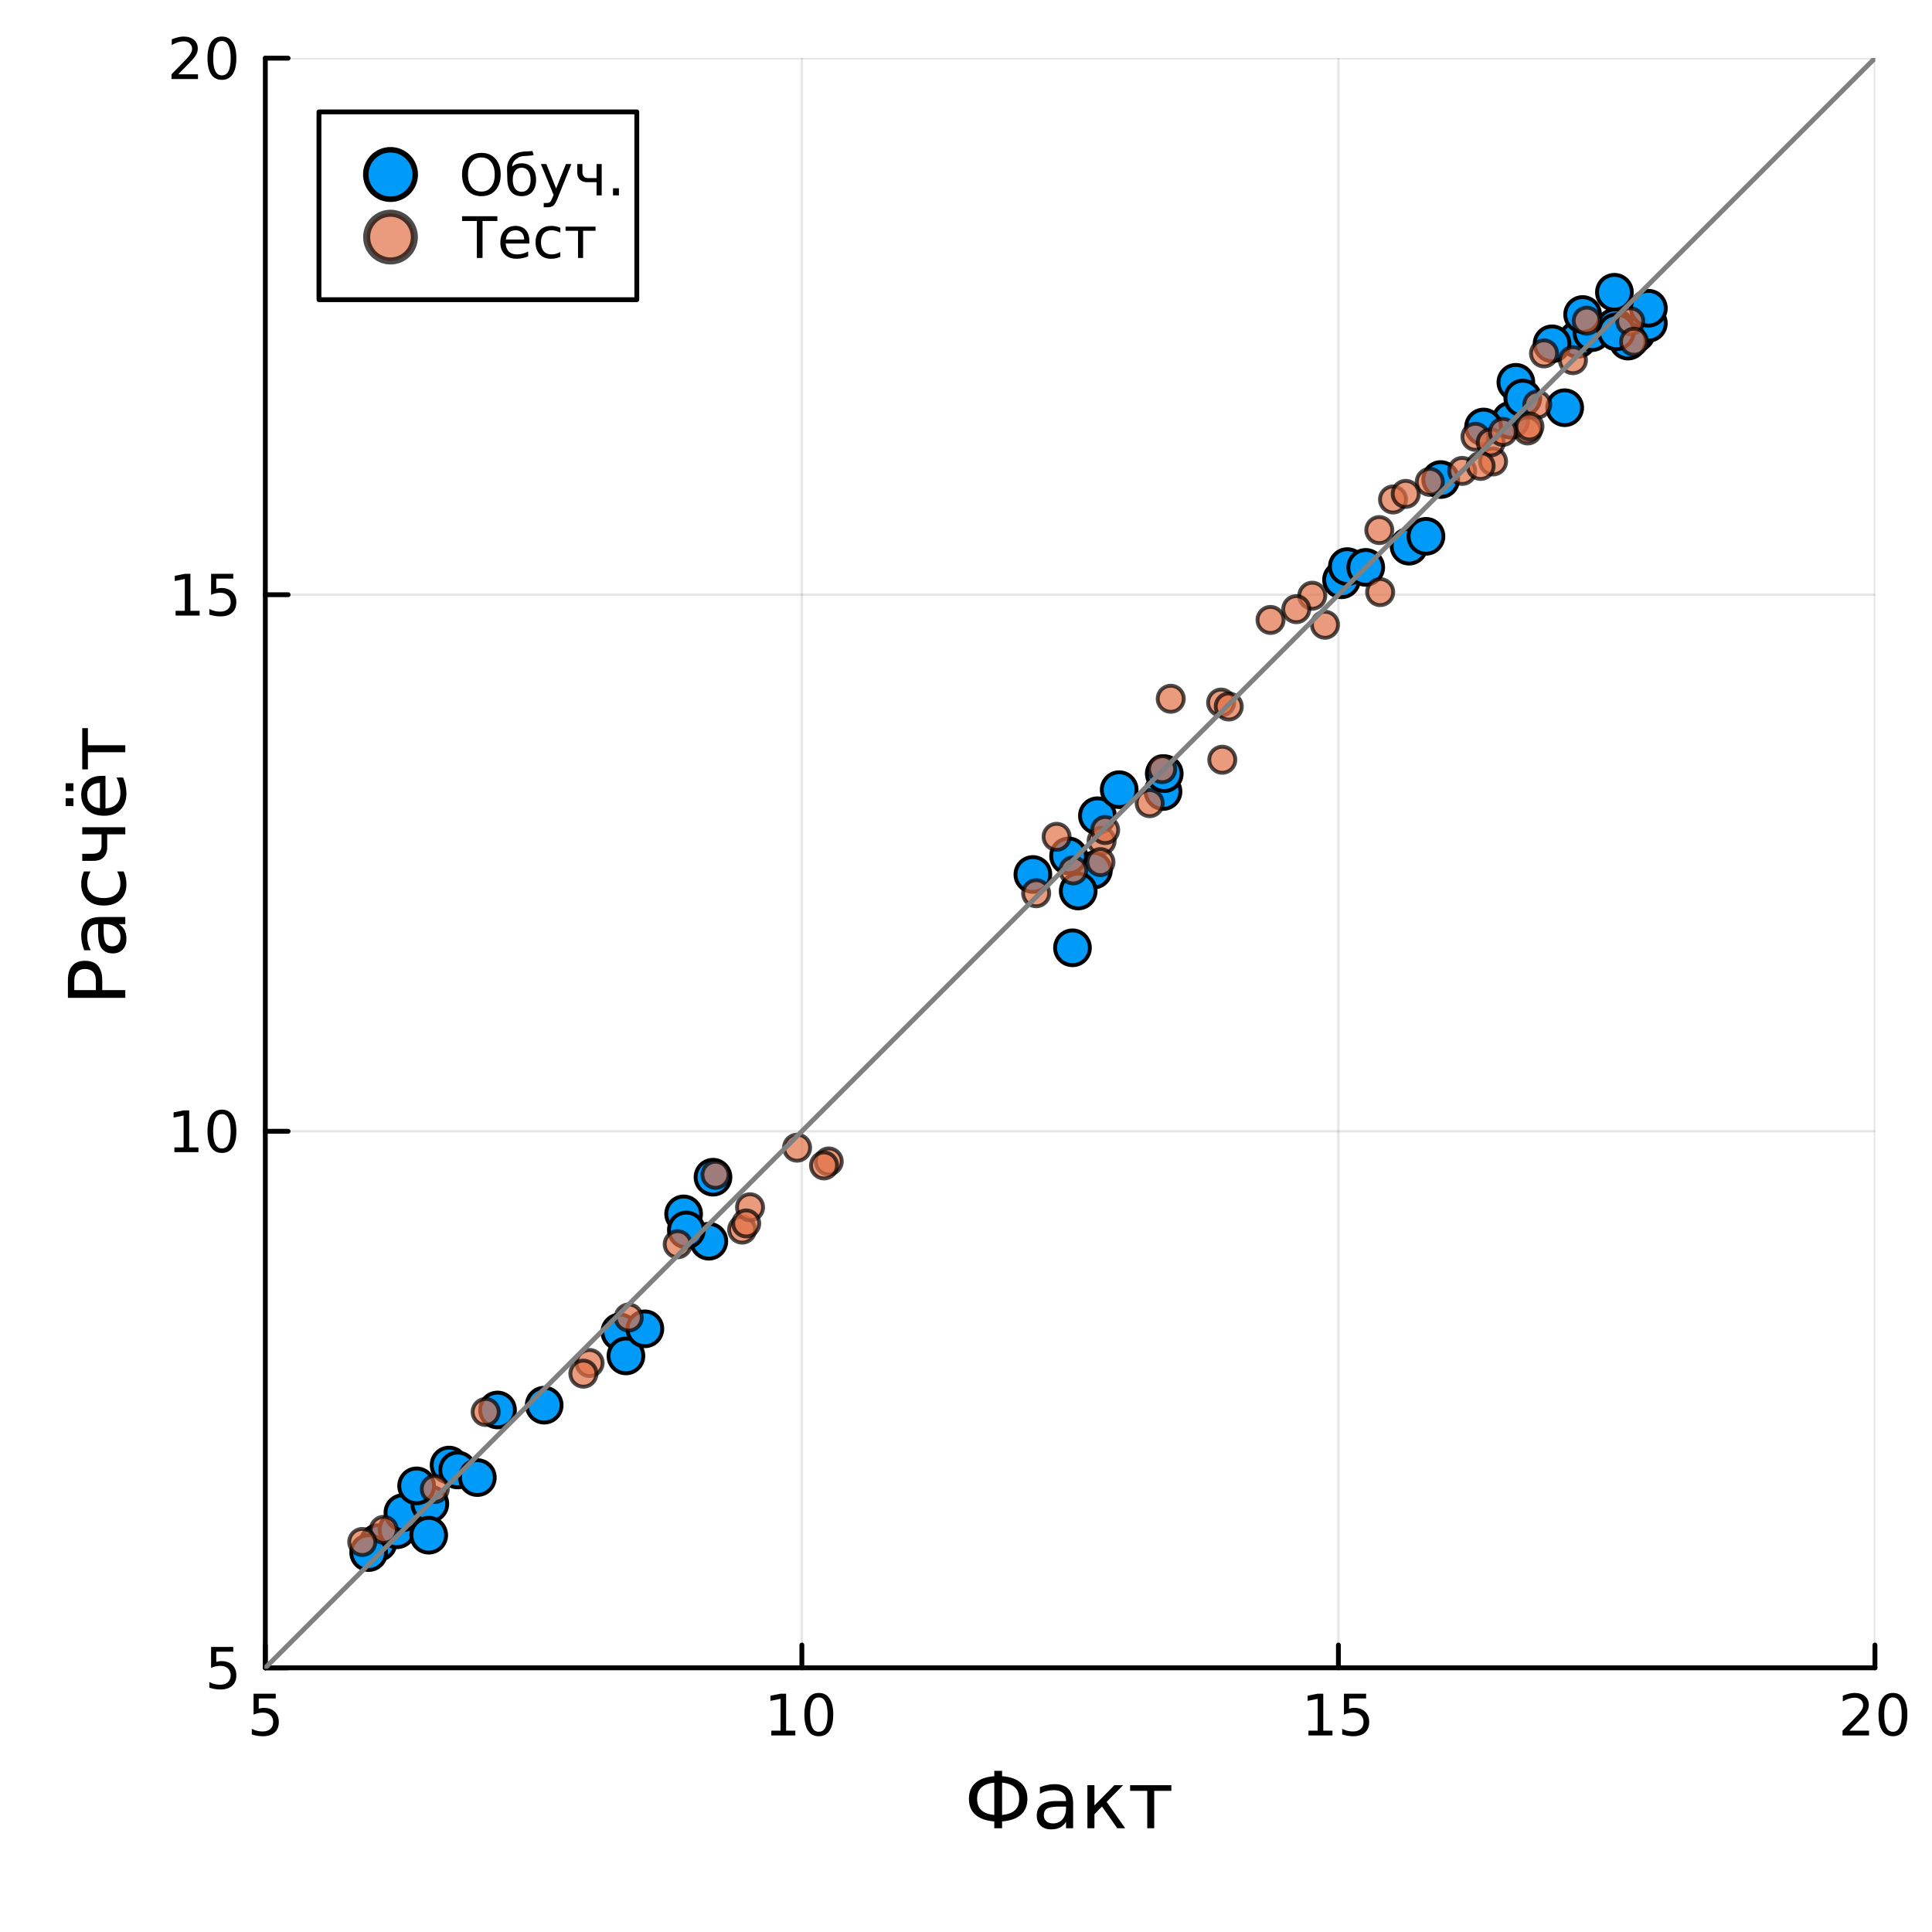<?xml version="1.0" encoding="utf-8"?>
<svg xmlns="http://www.w3.org/2000/svg" xmlns:xlink="http://www.w3.org/1999/xlink" width="400" height="400" viewBox="0 0 1600 1600">
<rect x="0" y="0" width="1600" height="1600" fill="#333333" stroke="none"/>
<defs>
  <clipPath id="clip460">
    <rect x="0" y="0" width="1600" height="1600"/>
  </clipPath>
</defs>
<path clip-path="url(#clip460)" d="M0 1600 L1600 1600 L1600 0 L0 0  Z" fill="#ffffff" fill-rule="evenodd" fill-opacity="1"/>
<defs>
  <clipPath id="clip461">
    <rect x="320" y="160" width="1121" height="1121"/>
  </clipPath>
</defs>
<path clip-path="url(#clip460)" d="M219.724 1381.21 L1552.76 1381.21 L1552.76 48.176 L219.724 48.176  Z" fill="#ffffff" fill-rule="evenodd" fill-opacity="1"/>
<defs>
  <clipPath id="clip462">
    <rect x="219" y="48" width="1334" height="1334"/>
  </clipPath>
</defs>
<polyline clip-path="url(#clip462)" style="stroke:#000000; stroke-linecap:round; stroke-linejoin:round; stroke-width:2; stroke-opacity:0.1; fill:none" points="219.724,1381.21 219.724,48.176 "/>
<polyline clip-path="url(#clip462)" style="stroke:#000000; stroke-linecap:round; stroke-linejoin:round; stroke-width:2; stroke-opacity:0.1; fill:none" points="664.068,1381.21 664.068,48.176 "/>
<polyline clip-path="url(#clip462)" style="stroke:#000000; stroke-linecap:round; stroke-linejoin:round; stroke-width:2; stroke-opacity:0.1; fill:none" points="1108.41,1381.21 1108.41,48.176 "/>
<polyline clip-path="url(#clip462)" style="stroke:#000000; stroke-linecap:round; stroke-linejoin:round; stroke-width:2; stroke-opacity:0.1; fill:none" points="1552.76,1381.21 1552.76,48.176 "/>
<polyline clip-path="url(#clip460)" style="stroke:#000000; stroke-linecap:round; stroke-linejoin:round; stroke-width:4; stroke-opacity:1; fill:none" points="219.724,1381.21 1552.76,1381.21 "/>
<polyline clip-path="url(#clip460)" style="stroke:#000000; stroke-linecap:round; stroke-linejoin:round; stroke-width:4; stroke-opacity:1; fill:none" points="219.724,1381.21 219.724,1362.34 "/>
<polyline clip-path="url(#clip460)" style="stroke:#000000; stroke-linecap:round; stroke-linejoin:round; stroke-width:4; stroke-opacity:1; fill:none" points="664.068,1381.21 664.068,1362.34 "/>
<polyline clip-path="url(#clip460)" style="stroke:#000000; stroke-linecap:round; stroke-linejoin:round; stroke-width:4; stroke-opacity:1; fill:none" points="1108.41,1381.21 1108.41,1362.34 "/>
<polyline clip-path="url(#clip460)" style="stroke:#000000; stroke-linecap:round; stroke-linejoin:round; stroke-width:4; stroke-opacity:1; fill:none" points="1552.76,1381.21 1552.76,1362.34 "/>
<path clip-path="url(#clip460)" d="M210.001 1402.65 L228.358 1402.65 L228.358 1406.58 L214.284 1406.58 L214.284 1415.06 Q215.302 1414.71 216.321 1414.55 Q217.339 1414.36 218.358 1414.36 Q224.145 1414.36 227.524 1417.53 Q230.904 1420.7 230.904 1426.12 Q230.904 1431.7 227.432 1434.8 Q223.96 1437.88 217.64 1437.88 Q215.464 1437.88 213.196 1437.51 Q210.95 1437.14 208.543 1436.4 L208.543 1431.7 Q210.626 1432.83 212.849 1433.39 Q215.071 1433.94 217.548 1433.94 Q221.552 1433.94 223.89 1431.84 Q226.228 1429.73 226.228 1426.12 Q226.228 1422.51 223.89 1420.4 Q221.552 1418.3 217.548 1418.3 Q215.673 1418.3 213.798 1418.71 Q211.946 1419.13 210.001 1420.01 L210.001 1402.65 Z" fill="#000000" fill-rule="nonzero" fill-opacity="1" /><path clip-path="url(#clip460)" d="M638.755 1433.27 L646.394 1433.27 L646.394 1406.91 L638.084 1408.57 L638.084 1404.31 L646.348 1402.65 L651.024 1402.65 L651.024 1433.27 L658.663 1433.27 L658.663 1437.21 L638.755 1437.21 L638.755 1433.27 Z" fill="#000000" fill-rule="nonzero" fill-opacity="1" /><path clip-path="url(#clip460)" d="M678.107 1405.73 Q674.496 1405.73 672.667 1409.29 Q670.862 1412.83 670.862 1419.96 Q670.862 1427.07 672.667 1430.63 Q674.496 1434.18 678.107 1434.18 Q681.741 1434.18 683.547 1430.63 Q685.375 1427.07 685.375 1419.96 Q685.375 1412.83 683.547 1409.29 Q681.741 1405.73 678.107 1405.73 M678.107 1402.02 Q683.917 1402.02 686.973 1406.63 Q690.051 1411.21 690.051 1419.96 Q690.051 1428.69 686.973 1433.3 Q683.917 1437.88 678.107 1437.88 Q672.297 1437.88 669.218 1433.3 Q666.163 1428.69 666.163 1419.96 Q666.163 1411.21 669.218 1406.63 Q672.297 1402.02 678.107 1402.02 Z" fill="#000000" fill-rule="nonzero" fill-opacity="1" /><path clip-path="url(#clip460)" d="M1083.6 1433.27 L1091.24 1433.27 L1091.24 1406.91 L1082.93 1408.57 L1082.93 1404.31 L1091.19 1402.65 L1095.87 1402.65 L1095.87 1433.27 L1103.5 1433.27 L1103.5 1437.21 L1083.6 1437.21 L1083.6 1433.27 Z" fill="#000000" fill-rule="nonzero" fill-opacity="1" /><path clip-path="url(#clip460)" d="M1113 1402.65 L1131.35 1402.65 L1131.35 1406.58 L1117.28 1406.58 L1117.28 1415.06 Q1118.3 1414.71 1119.31 1414.55 Q1120.33 1414.36 1121.35 1414.36 Q1127.14 1414.36 1130.52 1417.53 Q1133.9 1420.7 1133.9 1426.12 Q1133.9 1431.7 1130.43 1434.8 Q1126.95 1437.88 1120.63 1437.88 Q1118.46 1437.88 1116.19 1437.51 Q1113.94 1437.14 1111.54 1436.4 L1111.54 1431.7 Q1113.62 1432.83 1115.84 1433.39 Q1118.06 1433.94 1120.54 1433.94 Q1124.55 1433.94 1126.88 1431.84 Q1129.22 1429.73 1129.22 1426.12 Q1129.22 1422.51 1126.88 1420.4 Q1124.55 1418.3 1120.54 1418.3 Q1118.67 1418.3 1116.79 1418.71 Q1114.94 1419.13 1113 1420.01 L1113 1402.65 Z" fill="#000000" fill-rule="nonzero" fill-opacity="1" /><path clip-path="url(#clip460)" d="M1531.53 1433.27 L1547.85 1433.27 L1547.85 1437.21 L1525.9 1437.21 L1525.9 1433.27 Q1528.57 1430.52 1533.15 1425.89 Q1537.76 1421.24 1538.94 1419.89 Q1541.18 1417.37 1542.06 1415.63 Q1542.96 1413.87 1542.96 1412.19 Q1542.96 1409.43 1541.02 1407.69 Q1539.1 1405.96 1536 1405.96 Q1533.8 1405.96 1531.34 1406.72 Q1528.91 1407.49 1526.14 1409.04 L1526.14 1404.31 Q1528.96 1403.18 1531.41 1402.6 Q1533.87 1402.02 1535.9 1402.02 Q1541.27 1402.02 1544.47 1404.71 Q1547.66 1407.39 1547.66 1411.88 Q1547.66 1414.01 1546.85 1415.94 Q1546.07 1417.83 1543.96 1420.43 Q1543.38 1421.1 1540.28 1424.31 Q1537.18 1427.51 1531.53 1433.27 Z" fill="#000000" fill-rule="nonzero" fill-opacity="1" /><path clip-path="url(#clip460)" d="M1567.66 1405.73 Q1564.05 1405.73 1562.22 1409.29 Q1560.42 1412.83 1560.42 1419.96 Q1560.42 1427.07 1562.22 1430.63 Q1564.05 1434.18 1567.66 1434.18 Q1571.3 1434.18 1573.1 1430.63 Q1574.93 1427.07 1574.93 1419.96 Q1574.93 1412.83 1573.1 1409.29 Q1571.3 1405.73 1567.66 1405.73 M1567.66 1402.02 Q1573.47 1402.02 1576.53 1406.63 Q1579.61 1411.21 1579.61 1419.96 Q1579.61 1428.69 1576.53 1433.3 Q1573.47 1437.88 1567.66 1437.88 Q1561.85 1437.88 1558.77 1433.3 Q1555.72 1428.69 1555.72 1419.96 Q1555.72 1411.21 1558.77 1406.63 Q1561.85 1402.02 1567.66 1402.02 Z" fill="#000000" fill-rule="nonzero" fill-opacity="1" /><path clip-path="url(#clip460)" d="M823.426 1476.32 Q816.519 1476.96 812.859 1480.21 Q809.199 1483.45 809.199 1489.72 Q809.199 1495.99 812.859 1499.24 Q816.519 1502.45 823.426 1503.09 L823.426 1476.32 M829.887 1503.09 Q836.794 1502.45 840.423 1499.24 Q844.051 1495.99 844.051 1489.72 Q844.051 1483.45 840.423 1480.21 Q836.794 1476.96 829.887 1476.32 L829.887 1503.09 M823.426 1508.41 Q813.336 1507.67 807.862 1502.93 Q802.419 1498.16 802.419 1489.72 Q802.419 1481.29 807.862 1476.51 Q813.336 1471.71 823.426 1470.98 L823.426 1466.55 L829.887 1466.55 L829.887 1470.98 Q839.977 1471.71 845.388 1476.48 Q850.83 1481.23 850.83 1489.72 Q850.83 1498.16 845.388 1502.93 Q839.977 1507.67 829.887 1508.41 L829.887 1514.07 L823.426 1514.07 L823.426 1508.41 Z" fill="#000000" fill-rule="nonzero" fill-opacity="1" /><path clip-path="url(#clip460)" d="M877.025 1496.15 Q869.928 1496.15 867.19 1497.78 Q864.453 1499.4 864.453 1503.31 Q864.453 1506.43 866.49 1508.28 Q868.559 1510.09 872.092 1510.09 Q876.962 1510.09 879.89 1506.66 Q882.85 1503.19 882.85 1497.46 L882.85 1496.15 L877.025 1496.15 M888.706 1493.73 L888.706 1514.07 L882.85 1514.07 L882.85 1508.66 Q880.845 1511.91 877.853 1513.47 Q874.861 1515 870.532 1515 Q865.058 1515 861.811 1511.94 Q858.597 1508.85 858.597 1503.7 Q858.597 1497.68 862.607 1494.62 Q866.649 1491.57 874.638 1491.57 L882.85 1491.57 L882.85 1491 Q882.85 1486.95 880.176 1484.76 Q877.535 1482.53 872.729 1482.53 Q869.673 1482.53 866.777 1483.26 Q863.88 1483.99 861.207 1485.46 L861.207 1480.05 Q864.421 1478.81 867.445 1478.2 Q870.469 1477.56 873.333 1477.56 Q881.068 1477.56 884.887 1481.58 Q888.706 1485.59 888.706 1493.73 Z" fill="#000000" fill-rule="nonzero" fill-opacity="1" /><path clip-path="url(#clip460)" d="M900.547 1478.42 L906.371 1478.42 L906.371 1495.17 L922.89 1478.42 L930.084 1478.42 L916.461 1492.21 L931.834 1514.07 L925.277 1514.07 L912.642 1496.09 L906.371 1502.45 L906.371 1514.07 L900.547 1514.07 L900.547 1478.42 Z" fill="#000000" fill-rule="nonzero" fill-opacity="1" /><path clip-path="url(#clip460)" d="M935.908 1478.42 L970.06 1478.42 L970.06 1483.1 L955.865 1483.1 L955.865 1514.07 L950.104 1514.07 L950.104 1483.1 L935.908 1483.1 L935.908 1478.42 Z" fill="#000000" fill-rule="nonzero" fill-opacity="1" /><polyline clip-path="url(#clip462)" style="stroke:#000000; stroke-linecap:round; stroke-linejoin:round; stroke-width:2; stroke-opacity:0.1; fill:none" points="219.724,1381.21 1552.76,1381.21 "/>
<polyline clip-path="url(#clip462)" style="stroke:#000000; stroke-linecap:round; stroke-linejoin:round; stroke-width:2; stroke-opacity:0.1; fill:none" points="219.724,936.864 1552.76,936.864 "/>
<polyline clip-path="url(#clip462)" style="stroke:#000000; stroke-linecap:round; stroke-linejoin:round; stroke-width:2; stroke-opacity:0.1; fill:none" points="219.724,492.52 1552.76,492.52 "/>
<polyline clip-path="url(#clip462)" style="stroke:#000000; stroke-linecap:round; stroke-linejoin:round; stroke-width:2; stroke-opacity:0.1; fill:none" points="219.724,48.176 1552.76,48.176 "/>
<polyline clip-path="url(#clip460)" style="stroke:#000000; stroke-linecap:round; stroke-linejoin:round; stroke-width:4; stroke-opacity:1; fill:none" points="219.724,1381.21 219.724,48.176 "/>
<polyline clip-path="url(#clip460)" style="stroke:#000000; stroke-linecap:round; stroke-linejoin:round; stroke-width:4; stroke-opacity:1; fill:none" points="219.724,1381.21 238.621,1381.21 "/>
<polyline clip-path="url(#clip460)" style="stroke:#000000; stroke-linecap:round; stroke-linejoin:round; stroke-width:4; stroke-opacity:1; fill:none" points="219.724,936.864 238.621,936.864 "/>
<polyline clip-path="url(#clip460)" style="stroke:#000000; stroke-linecap:round; stroke-linejoin:round; stroke-width:4; stroke-opacity:1; fill:none" points="219.724,492.52 238.621,492.52 "/>
<polyline clip-path="url(#clip460)" style="stroke:#000000; stroke-linecap:round; stroke-linejoin:round; stroke-width:4; stroke-opacity:1; fill:none" points="219.724,48.176 238.621,48.176 "/>
<path clip-path="url(#clip460)" d="M174.821 1363.93 L193.177 1363.93 L193.177 1367.86 L179.103 1367.86 L179.103 1376.34 Q180.122 1375.99 181.14 1375.83 Q182.159 1375.64 183.177 1375.64 Q188.964 1375.64 192.344 1378.81 Q195.724 1381.98 195.724 1387.4 Q195.724 1392.98 192.251 1396.08 Q188.779 1399.16 182.46 1399.16 Q180.284 1399.16 178.015 1398.79 Q175.77 1398.42 173.363 1397.68 L173.363 1392.98 Q175.446 1394.11 177.668 1394.67 Q179.89 1395.22 182.367 1395.22 Q186.372 1395.22 188.71 1393.12 Q191.048 1391.01 191.048 1387.4 Q191.048 1383.79 188.71 1381.68 Q186.372 1379.58 182.367 1379.58 Q180.492 1379.58 178.617 1379.99 Q176.765 1380.41 174.821 1381.29 L174.821 1363.93 Z" fill="#000000" fill-rule="nonzero" fill-opacity="1" /><path clip-path="url(#clip460)" d="M144.428 950.209 L152.066 950.209 L152.066 923.843 L143.756 925.51 L143.756 921.251 L152.02 919.584 L156.696 919.584 L156.696 950.209 L164.335 950.209 L164.335 954.144 L144.428 954.144 L144.428 950.209 Z" fill="#000000" fill-rule="nonzero" fill-opacity="1" /><path clip-path="url(#clip460)" d="M183.779 922.663 Q180.168 922.663 178.339 926.228 Q176.534 929.769 176.534 936.899 Q176.534 944.005 178.339 947.57 Q180.168 951.112 183.779 951.112 Q187.413 951.112 189.219 947.57 Q191.048 944.005 191.048 936.899 Q191.048 929.769 189.219 926.228 Q187.413 922.663 183.779 922.663 M183.779 918.959 Q189.589 918.959 192.645 923.565 Q195.724 928.149 195.724 936.899 Q195.724 945.626 192.645 950.232 Q189.589 954.815 183.779 954.815 Q177.969 954.815 174.89 950.232 Q171.835 945.626 171.835 936.899 Q171.835 928.149 174.89 923.565 Q177.969 918.959 183.779 918.959 Z" fill="#000000" fill-rule="nonzero" fill-opacity="1" /><path clip-path="url(#clip460)" d="M145.423 505.865 L153.062 505.865 L153.062 479.499 L144.752 481.166 L144.752 476.907 L153.015 475.24 L157.691 475.24 L157.691 505.865 L165.33 505.865 L165.33 509.8 L145.423 509.8 L145.423 505.865 Z" fill="#000000" fill-rule="nonzero" fill-opacity="1" /><path clip-path="url(#clip460)" d="M174.821 475.24 L193.177 475.24 L193.177 479.175 L179.103 479.175 L179.103 487.647 Q180.122 487.3 181.14 487.138 Q182.159 486.953 183.177 486.953 Q188.964 486.953 192.344 490.124 Q195.724 493.295 195.724 498.712 Q195.724 504.291 192.251 507.393 Q188.779 510.471 182.46 510.471 Q180.284 510.471 178.015 510.101 Q175.77 509.73 173.363 508.99 L173.363 504.291 Q175.446 505.425 177.668 505.98 Q179.89 506.536 182.367 506.536 Q186.372 506.536 188.71 504.43 Q191.048 502.323 191.048 498.712 Q191.048 495.101 188.71 492.994 Q186.372 490.888 182.367 490.888 Q180.492 490.888 178.617 491.305 Q176.765 491.721 174.821 492.601 L174.821 475.24 Z" fill="#000000" fill-rule="nonzero" fill-opacity="1" /><path clip-path="url(#clip460)" d="M147.645 61.521 L163.964 61.521 L163.964 65.456 L142.02 65.456 L142.02 61.521 Q144.682 58.766 149.265 54.136 Q153.872 49.484 155.052 48.141 Q157.298 45.618 158.177 43.882 Q159.08 42.123 159.08 40.433 Q159.08 37.678 157.136 35.942 Q155.215 34.206 152.113 34.206 Q149.914 34.206 147.46 34.97 Q145.029 35.734 142.252 37.285 L142.252 32.562 Q145.076 31.428 147.529 30.849 Q149.983 30.271 152.02 30.271 Q157.39 30.271 160.585 32.956 Q163.779 35.641 163.779 40.132 Q163.779 42.261 162.969 44.183 Q162.182 46.081 160.076 48.673 Q159.497 49.345 156.395 52.562 Q153.293 55.757 147.645 61.521 Z" fill="#000000" fill-rule="nonzero" fill-opacity="1" /><path clip-path="url(#clip460)" d="M183.779 33.974 Q180.168 33.974 178.339 37.539 Q176.534 41.081 176.534 48.211 Q176.534 55.317 178.339 58.882 Q180.168 62.423 183.779 62.423 Q187.413 62.423 189.219 58.882 Q191.048 55.317 191.048 48.211 Q191.048 41.081 189.219 37.539 Q187.413 33.974 183.779 33.974 M183.779 30.271 Q189.589 30.271 192.645 34.877 Q195.724 39.461 195.724 48.211 Q195.724 56.937 192.645 61.544 Q189.589 66.127 183.779 66.127 Q177.969 66.127 174.89 61.544 Q171.835 56.937 171.835 48.211 Q171.835 39.461 174.89 34.877 Q177.969 30.271 183.779 30.271 Z" fill="#000000" fill-rule="nonzero" fill-opacity="1" /><path clip-path="url(#clip460)" d="M61.528 819.949 L79.383 819.949 L79.383 811.864 Q79.383 807.377 77.06 804.926 Q74.737 802.475 70.44 802.475 Q66.175 802.475 63.851 804.926 Q61.528 807.377 61.528 811.864 L61.528 819.949 M56.244 826.378 L56.244 811.864 Q56.244 803.876 59.873 799.801 Q63.469 795.696 70.44 795.696 Q77.474 795.696 81.07 799.801 Q84.667 803.876 84.667 811.864 L84.667 819.949 L103.764 819.949 L103.764 826.378 L56.244 826.378 Z" fill="#000000" fill-rule="nonzero" fill-opacity="1" /><path clip-path="url(#clip460)" d="M85.845 771.124 Q85.845 778.222 87.468 780.959 Q89.091 783.696 93.006 783.696 Q96.125 783.696 97.971 781.659 Q99.786 779.59 99.786 776.057 Q99.786 771.188 96.348 768.259 Q92.879 765.299 87.15 765.299 L85.845 765.299 L85.845 771.124 M83.426 759.443 L103.764 759.443 L103.764 765.299 L98.353 765.299 Q101.6 767.305 103.159 770.296 Q104.687 773.288 104.687 777.617 Q104.687 783.091 101.632 786.338 Q98.544 789.553 93.388 789.553 Q87.373 789.553 84.317 785.542 Q81.261 781.5 81.261 773.511 L81.261 765.299 L80.689 765.299 Q76.646 765.299 74.45 767.973 Q72.222 770.615 72.222 775.421 Q72.222 778.476 72.954 781.373 Q73.686 784.269 75.15 786.943 L69.74 786.943 Q68.498 783.728 67.893 780.704 Q67.257 777.681 67.257 774.816 Q67.257 767.082 71.267 763.262 Q75.278 759.443 83.426 759.443 Z" fill="#000000" fill-rule="nonzero" fill-opacity="1" /><path clip-path="url(#clip460)" d="M69.485 721.726 L74.959 721.726 Q73.591 724.209 72.922 726.723 Q72.222 729.206 72.222 731.752 Q72.222 737.449 75.85 740.6 Q79.447 743.751 85.972 743.751 Q92.497 743.751 96.125 740.6 Q99.722 737.449 99.722 731.752 Q99.722 729.206 99.053 726.723 Q98.353 724.209 96.985 721.726 L102.396 721.726 Q103.541 724.177 104.114 726.819 Q104.687 729.429 104.687 732.389 Q104.687 740.441 99.626 745.184 Q94.566 749.926 85.972 749.926 Q77.251 749.926 72.254 745.152 Q67.257 740.346 67.257 732.007 Q67.257 729.301 67.83 726.723 Q68.371 724.145 69.485 721.726 Z" fill="#000000" fill-rule="nonzero" fill-opacity="1" /><path clip-path="url(#clip460)" d="M103.764 690.948 L88.773 690.948 L88.773 701.865 Q88.773 706.735 85.749 709.981 Q83.012 712.91 77.156 712.91 L68.116 712.91 L68.116 707.053 L76.614 707.053 Q80.338 707.053 82.216 705.398 Q84.094 703.711 84.094 700.401 L84.094 690.948 L68.116 690.948 L68.116 685.091 L103.764 685.091 L103.764 690.948 Z" fill="#000000" fill-rule="nonzero" fill-opacity="1" /><path clip-path="url(#clip460)" d="M84.476 642.537 L87.341 642.537 L87.341 669.464 Q93.388 669.082 96.571 665.835 Q99.722 662.557 99.722 656.732 Q99.722 653.358 98.894 650.207 Q98.067 647.025 96.412 643.905 L101.95 643.905 Q103.287 647.056 103.987 650.367 Q104.687 653.677 104.687 657.082 Q104.687 665.612 99.722 670.609 Q94.757 675.575 86.29 675.575 Q77.537 675.575 72.413 670.864 Q67.257 666.122 67.257 658.101 Q67.257 650.908 71.904 646.738 Q76.519 642.537 84.476 642.537 M82.757 648.393 Q77.951 648.457 75.087 651.099 Q72.222 653.708 72.222 658.037 Q72.222 662.939 74.991 665.899 Q77.76 668.827 82.789 669.273 L82.757 648.393 M54.366 655.109 L54.366 648.648 L60.796 648.648 L60.796 655.109 L54.366 655.109 M54.366 667.554 L54.366 661.093 L60.796 661.093 L60.796 667.554 L54.366 667.554 Z" fill="#000000" fill-rule="nonzero" fill-opacity="1" /><path clip-path="url(#clip460)" d="M68.116 637.158 L68.116 603.006 L72.795 603.006 L72.795 617.201 L103.764 617.201 L103.764 622.962 L72.795 622.962 L72.795 637.158 L68.116 637.158 Z" fill="#000000" fill-rule="nonzero" fill-opacity="1" /><circle clip-path="url(#clip462)" cx="371.899" cy="1213.29" r="14.4" fill="#009af9" fill-rule="evenodd" fill-opacity="1" stroke="#000000" stroke-opacity="1" stroke-width="3.2"/>
<circle clip-path="url(#clip462)" cx="1336.99" cy="242.051" r="14.4" fill="#009af9" fill-rule="evenodd" fill-opacity="1" stroke="#000000" stroke-opacity="1" stroke-width="3.2"/>
<circle clip-path="url(#clip462)" cx="379.024" cy="1217.36" r="14.4" fill="#009af9" fill-rule="evenodd" fill-opacity="1" stroke="#000000" stroke-opacity="1" stroke-width="3.2"/>
<circle clip-path="url(#clip462)" cx="1111.01" cy="480.155" r="14.4" fill="#009af9" fill-rule="evenodd" fill-opacity="1" stroke="#000000" stroke-opacity="1" stroke-width="3.2"/>
<circle clip-path="url(#clip462)" cx="590.48" cy="974.901" r="14.4" fill="#009af9" fill-rule="evenodd" fill-opacity="1" stroke="#000000" stroke-opacity="1" stroke-width="3.2"/>
<circle clip-path="url(#clip462)" cx="908.837" cy="675.56" r="14.4" fill="#009af9" fill-rule="evenodd" fill-opacity="1" stroke="#000000" stroke-opacity="1" stroke-width="3.2"/>
<circle clip-path="url(#clip462)" cx="1115.8" cy="469.219" r="14.4" fill="#009af9" fill-rule="evenodd" fill-opacity="1" stroke="#000000" stroke-opacity="1" stroke-width="3.2"/>
<circle clip-path="url(#clip462)" cx="1355.06" cy="276.038" r="14.4" fill="#009af9" fill-rule="evenodd" fill-opacity="1" stroke="#000000" stroke-opacity="1" stroke-width="3.2"/>
<circle clip-path="url(#clip462)" cx="395.334" cy="1223.67" r="14.4" fill="#009af9" fill-rule="evenodd" fill-opacity="1" stroke="#000000" stroke-opacity="1" stroke-width="3.2"/>
<circle clip-path="url(#clip462)" cx="1365.1" cy="267.753" r="14.4" fill="#009af9" fill-rule="evenodd" fill-opacity="1" stroke="#000000" stroke-opacity="1" stroke-width="3.2"/>
<circle clip-path="url(#clip462)" cx="1251.14" cy="347.99" r="14.4" fill="#009af9" fill-rule="evenodd" fill-opacity="1" stroke="#000000" stroke-opacity="1" stroke-width="3.2"/>
<circle clip-path="url(#clip462)" cx="513.306" cy="1103.04" r="14.4" fill="#009af9" fill-rule="evenodd" fill-opacity="1" stroke="#000000" stroke-opacity="1" stroke-width="3.2"/>
<circle clip-path="url(#clip462)" cx="1193.13" cy="397.135" r="14.4" fill="#009af9" fill-rule="evenodd" fill-opacity="1" stroke="#000000" stroke-opacity="1" stroke-width="3.2"/>
<circle clip-path="url(#clip462)" cx="1348.26" cy="282.473" r="14.4" fill="#009af9" fill-rule="evenodd" fill-opacity="1" stroke="#000000" stroke-opacity="1" stroke-width="3.2"/>
<circle clip-path="url(#clip462)" cx="518.375" cy="1122.91" r="14.4" fill="#009af9" fill-rule="evenodd" fill-opacity="1" stroke="#000000" stroke-opacity="1" stroke-width="3.2"/>
<circle clip-path="url(#clip462)" cx="450.675" cy="1163.7" r="14.4" fill="#009af9" fill-rule="evenodd" fill-opacity="1" stroke="#000000" stroke-opacity="1" stroke-width="3.2"/>
<circle clip-path="url(#clip462)" cx="905.519" cy="720.665" r="14.4" fill="#009af9" fill-rule="evenodd" fill-opacity="1" stroke="#000000" stroke-opacity="1" stroke-width="3.2"/>
<circle clip-path="url(#clip462)" cx="892.917" cy="737.877" r="14.4" fill="#009af9" fill-rule="evenodd" fill-opacity="1" stroke="#000000" stroke-opacity="1" stroke-width="3.2"/>
<circle clip-path="url(#clip462)" cx="313.153" cy="1277.54" r="14.4" fill="#009af9" fill-rule="evenodd" fill-opacity="1" stroke="#000000" stroke-opacity="1" stroke-width="3.2"/>
<circle clip-path="url(#clip462)" cx="1131.05" cy="469.88" r="14.4" fill="#009af9" fill-rule="evenodd" fill-opacity="1" stroke="#000000" stroke-opacity="1" stroke-width="3.2"/>
<circle clip-path="url(#clip462)" cx="566.159" cy="1005.3" r="14.4" fill="#009af9" fill-rule="evenodd" fill-opacity="1" stroke="#000000" stroke-opacity="1" stroke-width="3.2"/>
<circle clip-path="url(#clip462)" cx="1255.39" cy="316.623" r="14.4" fill="#009af9" fill-rule="evenodd" fill-opacity="1" stroke="#000000" stroke-opacity="1" stroke-width="3.2"/>
<circle clip-path="url(#clip462)" cx="328.796" cy="1266.87" r="14.4" fill="#009af9" fill-rule="evenodd" fill-opacity="1" stroke="#000000" stroke-opacity="1" stroke-width="3.2"/>
<circle clip-path="url(#clip462)" cx="855.382" cy="724.207" r="14.4" fill="#009af9" fill-rule="evenodd" fill-opacity="1" stroke="#000000" stroke-opacity="1" stroke-width="3.2"/>
<circle clip-path="url(#clip462)" cx="587.022" cy="1027.93" r="14.4" fill="#009af9" fill-rule="evenodd" fill-opacity="1" stroke="#000000" stroke-opacity="1" stroke-width="3.2"/>
<circle clip-path="url(#clip462)" cx="884.954" cy="708.803" r="14.4" fill="#009af9" fill-rule="evenodd" fill-opacity="1" stroke="#000000" stroke-opacity="1" stroke-width="3.2"/>
<circle clip-path="url(#clip462)" cx="333.668" cy="1252.71" r="14.4" fill="#009af9" fill-rule="evenodd" fill-opacity="1" stroke="#000000" stroke-opacity="1" stroke-width="3.2"/>
<circle clip-path="url(#clip462)" cx="1295.82" cy="337.656" r="14.4" fill="#009af9" fill-rule="evenodd" fill-opacity="1" stroke="#000000" stroke-opacity="1" stroke-width="3.2"/>
<circle clip-path="url(#clip462)" cx="1261.12" cy="329.682" r="14.4" fill="#009af9" fill-rule="evenodd" fill-opacity="1" stroke="#000000" stroke-opacity="1" stroke-width="3.2"/>
<circle clip-path="url(#clip462)" cx="412.034" cy="1167.69" r="14.4" fill="#009af9" fill-rule="evenodd" fill-opacity="1" stroke="#000000" stroke-opacity="1" stroke-width="3.2"/>
<circle clip-path="url(#clip462)" cx="355.975" cy="1245.46" r="14.4" fill="#009af9" fill-rule="evenodd" fill-opacity="1" stroke="#000000" stroke-opacity="1" stroke-width="3.2"/>
<circle clip-path="url(#clip462)" cx="1365.12" cy="255.265" r="14.4" fill="#009af9" fill-rule="evenodd" fill-opacity="1" stroke="#000000" stroke-opacity="1" stroke-width="3.2"/>
<circle clip-path="url(#clip462)" cx="355.055" cy="1271.39" r="14.4" fill="#009af9" fill-rule="evenodd" fill-opacity="1" stroke="#000000" stroke-opacity="1" stroke-width="3.2"/>
<circle clip-path="url(#clip462)" cx="568.413" cy="1018.62" r="14.4" fill="#009af9" fill-rule="evenodd" fill-opacity="1" stroke="#000000" stroke-opacity="1" stroke-width="3.2"/>
<circle clip-path="url(#clip462)" cx="1306.63" cy="281.036" r="14.4" fill="#009af9" fill-rule="evenodd" fill-opacity="1" stroke="#000000" stroke-opacity="1" stroke-width="3.2"/>
<circle clip-path="url(#clip462)" cx="1318.35" cy="275.483" r="14.4" fill="#009af9" fill-rule="evenodd" fill-opacity="1" stroke="#000000" stroke-opacity="1" stroke-width="3.2"/>
<circle clip-path="url(#clip462)" cx="1285.36" cy="284.734" r="14.4" fill="#009af9" fill-rule="evenodd" fill-opacity="1" stroke="#000000" stroke-opacity="1" stroke-width="3.2"/>
<circle clip-path="url(#clip462)" cx="1228.59" cy="353.622" r="14.4" fill="#009af9" fill-rule="evenodd" fill-opacity="1" stroke="#000000" stroke-opacity="1" stroke-width="3.2"/>
<circle clip-path="url(#clip462)" cx="1310.66" cy="260.468" r="14.4" fill="#009af9" fill-rule="evenodd" fill-opacity="1" stroke="#000000" stroke-opacity="1" stroke-width="3.2"/>
<circle clip-path="url(#clip462)" cx="1166.91" cy="452.325" r="14.4" fill="#009af9" fill-rule="evenodd" fill-opacity="1" stroke="#000000" stroke-opacity="1" stroke-width="3.2"/>
<circle clip-path="url(#clip462)" cx="1180.93" cy="444.158" r="14.4" fill="#009af9" fill-rule="evenodd" fill-opacity="1" stroke="#000000" stroke-opacity="1" stroke-width="3.2"/>
<circle clip-path="url(#clip462)" cx="963.16" cy="655.513" r="14.4" fill="#009af9" fill-rule="evenodd" fill-opacity="1" stroke="#000000" stroke-opacity="1" stroke-width="3.2"/>
<circle clip-path="url(#clip462)" cx="964.193" cy="640.704" r="14.4" fill="#009af9" fill-rule="evenodd" fill-opacity="1" stroke="#000000" stroke-opacity="1" stroke-width="3.2"/>
<circle clip-path="url(#clip462)" cx="305.315" cy="1285.77" r="14.4" fill="#009af9" fill-rule="evenodd" fill-opacity="1" stroke="#000000" stroke-opacity="1" stroke-width="3.2"/>
<circle clip-path="url(#clip462)" cx="888.186" cy="784.935" r="14.4" fill="#009af9" fill-rule="evenodd" fill-opacity="1" stroke="#000000" stroke-opacity="1" stroke-width="3.2"/>
<circle clip-path="url(#clip462)" cx="1337.47" cy="270.71" r="14.4" fill="#009af9" fill-rule="evenodd" fill-opacity="1" stroke="#000000" stroke-opacity="1" stroke-width="3.2"/>
<circle clip-path="url(#clip462)" cx="1338.56" cy="274.774" r="14.4" fill="#009af9" fill-rule="evenodd" fill-opacity="1" stroke="#000000" stroke-opacity="1" stroke-width="3.2"/>
<circle clip-path="url(#clip462)" cx="926.872" cy="653.979" r="14.4" fill="#009af9" fill-rule="evenodd" fill-opacity="1" stroke="#000000" stroke-opacity="1" stroke-width="3.2"/>
<circle clip-path="url(#clip462)" cx="345.041" cy="1230.53" r="14.4" fill="#009af9" fill-rule="evenodd" fill-opacity="1" stroke="#000000" stroke-opacity="1" stroke-width="3.2"/>
<circle clip-path="url(#clip462)" cx="534.061" cy="1100.48" r="14.4" fill="#009af9" fill-rule="evenodd" fill-opacity="1" stroke="#000000" stroke-opacity="1" stroke-width="3.2"/>
<circle clip-path="url(#clip462)" cx="969.556" cy="578.684" r="10.8" fill="#e26f46" fill-rule="evenodd" fill-opacity="0.7" stroke="#000000" stroke-opacity="0.7" stroke-width="3.2"/>
<circle clip-path="url(#clip462)" cx="1011.29" cy="581.848" r="10.8" fill="#e26f46" fill-rule="evenodd" fill-opacity="0.7" stroke="#000000" stroke-opacity="0.7" stroke-width="3.2"/>
<circle clip-path="url(#clip462)" cx="1012.25" cy="629.191" r="10.8" fill="#e26f46" fill-rule="evenodd" fill-opacity="0.7" stroke="#000000" stroke-opacity="0.7" stroke-width="3.2"/>
<circle clip-path="url(#clip462)" cx="912.335" cy="696.344" r="10.8" fill="#e26f46" fill-rule="evenodd" fill-opacity="0.7" stroke="#000000" stroke-opacity="0.7" stroke-width="3.2"/>
<circle clip-path="url(#clip462)" cx="888.806" cy="720.816" r="10.8" fill="#e26f46" fill-rule="evenodd" fill-opacity="0.7" stroke="#000000" stroke-opacity="0.7" stroke-width="3.2"/>
<circle clip-path="url(#clip462)" cx="858.102" cy="739.751" r="10.8" fill="#e26f46" fill-rule="evenodd" fill-opacity="0.7" stroke="#000000" stroke-opacity="0.7" stroke-width="3.2"/>
<circle clip-path="url(#clip462)" cx="952.116" cy="665.157" r="10.8" fill="#e26f46" fill-rule="evenodd" fill-opacity="0.7" stroke="#000000" stroke-opacity="0.7" stroke-width="3.2"/>
<circle clip-path="url(#clip462)" cx="962.402" cy="636.968" r="10.8" fill="#e26f46" fill-rule="evenodd" fill-opacity="0.7" stroke="#000000" stroke-opacity="0.7" stroke-width="3.2"/>
<circle clip-path="url(#clip462)" cx="1017.61" cy="585.103" r="10.8" fill="#e26f46" fill-rule="evenodd" fill-opacity="0.7" stroke="#000000" stroke-opacity="0.7" stroke-width="3.2"/>
<circle clip-path="url(#clip462)" cx="875.039" cy="693.009" r="10.8" fill="#e26f46" fill-rule="evenodd" fill-opacity="0.7" stroke="#000000" stroke-opacity="0.7" stroke-width="3.2"/>
<circle clip-path="url(#clip462)" cx="915.254" cy="687.382" r="10.8" fill="#e26f46" fill-rule="evenodd" fill-opacity="0.7" stroke="#000000" stroke-opacity="0.7" stroke-width="3.2"/>
<circle clip-path="url(#clip462)" cx="911.358" cy="713.968" r="10.8" fill="#e26f46" fill-rule="evenodd" fill-opacity="0.7" stroke="#000000" stroke-opacity="0.7" stroke-width="3.2"/>
<circle clip-path="url(#clip462)" cx="1153.64" cy="413.649" r="10.8" fill="#e26f46" fill-rule="evenodd" fill-opacity="0.7" stroke="#000000" stroke-opacity="0.7" stroke-width="3.2"/>
<circle clip-path="url(#clip462)" cx="1302.63" cy="298.287" r="10.8" fill="#e26f46" fill-rule="evenodd" fill-opacity="0.7" stroke="#000000" stroke-opacity="0.7" stroke-width="3.2"/>
<circle clip-path="url(#clip462)" cx="1184.08" cy="399.074" r="10.8" fill="#e26f46" fill-rule="evenodd" fill-opacity="0.7" stroke="#000000" stroke-opacity="0.7" stroke-width="3.2"/>
<circle clip-path="url(#clip462)" cx="1265.18" cy="356.483" r="10.8" fill="#e26f46" fill-rule="evenodd" fill-opacity="0.7" stroke="#000000" stroke-opacity="0.7" stroke-width="3.2"/>
<circle clip-path="url(#clip462)" cx="1273.09" cy="335.024" r="10.8" fill="#e26f46" fill-rule="evenodd" fill-opacity="0.7" stroke="#000000" stroke-opacity="0.7" stroke-width="3.2"/>
<circle clip-path="url(#clip462)" cx="1210.95" cy="389.983" r="10.8" fill="#e26f46" fill-rule="evenodd" fill-opacity="0.7" stroke="#000000" stroke-opacity="0.7" stroke-width="3.2"/>
<circle clip-path="url(#clip462)" cx="1350.12" cy="266.055" r="10.8" fill="#e26f46" fill-rule="evenodd" fill-opacity="0.7" stroke="#000000" stroke-opacity="0.7" stroke-width="3.2"/>
<circle clip-path="url(#clip462)" cx="1266.63" cy="353.166" r="10.8" fill="#e26f46" fill-rule="evenodd" fill-opacity="0.7" stroke="#000000" stroke-opacity="0.7" stroke-width="3.2"/>
<circle clip-path="url(#clip462)" cx="1278.68" cy="292.687" r="10.8" fill="#e26f46" fill-rule="evenodd" fill-opacity="0.7" stroke="#000000" stroke-opacity="0.7" stroke-width="3.2"/>
<circle clip-path="url(#clip462)" cx="1353.23" cy="283.009" r="10.8" fill="#e26f46" fill-rule="evenodd" fill-opacity="0.7" stroke="#000000" stroke-opacity="0.7" stroke-width="3.2"/>
<circle clip-path="url(#clip462)" cx="1314.06" cy="265.574" r="10.8" fill="#e26f46" fill-rule="evenodd" fill-opacity="0.7" stroke="#000000" stroke-opacity="0.7" stroke-width="3.2"/>
<circle clip-path="url(#clip462)" cx="1221.9" cy="361.743" r="10.8" fill="#e26f46" fill-rule="evenodd" fill-opacity="0.7" stroke="#000000" stroke-opacity="0.7" stroke-width="3.2"/>
<circle clip-path="url(#clip462)" cx="1236.48" cy="382.157" r="10.8" fill="#e26f46" fill-rule="evenodd" fill-opacity="0.7" stroke="#000000" stroke-opacity="0.7" stroke-width="3.2"/>
<circle clip-path="url(#clip462)" cx="1234.62" cy="366.303" r="10.8" fill="#e26f46" fill-rule="evenodd" fill-opacity="0.7" stroke="#000000" stroke-opacity="0.7" stroke-width="3.2"/>
<circle clip-path="url(#clip462)" cx="1244.69" cy="357.664" r="10.8" fill="#e26f46" fill-rule="evenodd" fill-opacity="0.7" stroke="#000000" stroke-opacity="0.7" stroke-width="3.2"/>
<circle clip-path="url(#clip462)" cx="1142.28" cy="438.992" r="10.8" fill="#e26f46" fill-rule="evenodd" fill-opacity="0.7" stroke="#000000" stroke-opacity="0.7" stroke-width="3.2"/>
<circle clip-path="url(#clip462)" cx="1226.19" cy="385.853" r="10.8" fill="#e26f46" fill-rule="evenodd" fill-opacity="0.7" stroke="#000000" stroke-opacity="0.7" stroke-width="3.2"/>
<circle clip-path="url(#clip462)" cx="1143" cy="490.351" r="10.8" fill="#e26f46" fill-rule="evenodd" fill-opacity="0.7" stroke="#000000" stroke-opacity="0.7" stroke-width="3.2"/>
<circle clip-path="url(#clip462)" cx="1097.29" cy="517.384" r="10.8" fill="#e26f46" fill-rule="evenodd" fill-opacity="0.7" stroke="#000000" stroke-opacity="0.7" stroke-width="3.2"/>
<circle clip-path="url(#clip462)" cx="1052.2" cy="513.406" r="10.8" fill="#e26f46" fill-rule="evenodd" fill-opacity="0.7" stroke="#000000" stroke-opacity="0.7" stroke-width="3.2"/>
<circle clip-path="url(#clip462)" cx="1164.17" cy="409.013" r="10.8" fill="#e26f46" fill-rule="evenodd" fill-opacity="0.7" stroke="#000000" stroke-opacity="0.7" stroke-width="3.2"/>
<circle clip-path="url(#clip462)" cx="1086.74" cy="493.355" r="10.8" fill="#e26f46" fill-rule="evenodd" fill-opacity="0.7" stroke="#000000" stroke-opacity="0.7" stroke-width="3.2"/>
<circle clip-path="url(#clip462)" cx="1073.51" cy="504.488" r="10.8" fill="#e26f46" fill-rule="evenodd" fill-opacity="0.7" stroke="#000000" stroke-opacity="0.7" stroke-width="3.2"/>
<circle clip-path="url(#clip462)" cx="660.111" cy="950.454" r="10.8" fill="#e26f46" fill-rule="evenodd" fill-opacity="0.7" stroke="#000000" stroke-opacity="0.7" stroke-width="3.2"/>
<circle clip-path="url(#clip462)" cx="520.681" cy="1091.1" r="10.8" fill="#e26f46" fill-rule="evenodd" fill-opacity="0.7" stroke="#000000" stroke-opacity="0.7" stroke-width="3.2"/>
<circle clip-path="url(#clip462)" cx="686.34" cy="961.859" r="10.8" fill="#e26f46" fill-rule="evenodd" fill-opacity="0.7" stroke="#000000" stroke-opacity="0.7" stroke-width="3.2"/>
<circle clip-path="url(#clip462)" cx="592.535" cy="972.903" r="10.8" fill="#e26f46" fill-rule="evenodd" fill-opacity="0.7" stroke="#000000" stroke-opacity="0.7" stroke-width="3.2"/>
<circle clip-path="url(#clip462)" cx="614.626" cy="1018.32" r="10.8" fill="#e26f46" fill-rule="evenodd" fill-opacity="0.7" stroke="#000000" stroke-opacity="0.7" stroke-width="3.2"/>
<circle clip-path="url(#clip462)" cx="682.427" cy="965.154" r="10.8" fill="#e26f46" fill-rule="evenodd" fill-opacity="0.7" stroke="#000000" stroke-opacity="0.7" stroke-width="3.2"/>
<circle clip-path="url(#clip462)" cx="621.153" cy="999.811" r="10.8" fill="#e26f46" fill-rule="evenodd" fill-opacity="0.7" stroke="#000000" stroke-opacity="0.7" stroke-width="3.2"/>
<circle clip-path="url(#clip462)" cx="617.984" cy="1013.2" r="10.8" fill="#e26f46" fill-rule="evenodd" fill-opacity="0.7" stroke="#000000" stroke-opacity="0.7" stroke-width="3.2"/>
<circle clip-path="url(#clip462)" cx="561.258" cy="1030.44" r="10.8" fill="#e26f46" fill-rule="evenodd" fill-opacity="0.7" stroke="#000000" stroke-opacity="0.7" stroke-width="3.2"/>
<circle clip-path="url(#clip462)" cx="488.276" cy="1128.8" r="10.8" fill="#e26f46" fill-rule="evenodd" fill-opacity="0.7" stroke="#000000" stroke-opacity="0.7" stroke-width="3.2"/>
<circle clip-path="url(#clip462)" cx="402.194" cy="1169.33" r="10.8" fill="#e26f46" fill-rule="evenodd" fill-opacity="0.7" stroke="#000000" stroke-opacity="0.7" stroke-width="3.2"/>
<circle clip-path="url(#clip462)" cx="360.057" cy="1233.08" r="10.8" fill="#e26f46" fill-rule="evenodd" fill-opacity="0.7" stroke="#000000" stroke-opacity="0.7" stroke-width="3.2"/>
<circle clip-path="url(#clip462)" cx="317.815" cy="1266.95" r="10.8" fill="#e26f46" fill-rule="evenodd" fill-opacity="0.7" stroke="#000000" stroke-opacity="0.7" stroke-width="3.2"/>
<circle clip-path="url(#clip462)" cx="300.006" cy="1276.98" r="10.8" fill="#e26f46" fill-rule="evenodd" fill-opacity="0.7" stroke="#000000" stroke-opacity="0.7" stroke-width="3.2"/>
<circle clip-path="url(#clip462)" cx="483.132" cy="1137.6" r="10.8" fill="#e26f46" fill-rule="evenodd" fill-opacity="0.7" stroke="#000000" stroke-opacity="0.7" stroke-width="3.2"/>
<polyline clip-path="url(#clip462)" style="stroke:#808080; stroke-linecap:round; stroke-linejoin:round; stroke-width:4; stroke-opacity:1; fill:none" points="-224.621,1825.55 1552.76,48.176 "/>
<path clip-path="url(#clip460)" d="M264.158 248.192 L527.368 248.192 L527.368 92.672 L264.158 92.672  Z" fill="#ffffff" fill-rule="evenodd" fill-opacity="1"/>
<polyline clip-path="url(#clip460)" style="stroke:#000000; stroke-linecap:round; stroke-linejoin:round; stroke-width:4; stroke-opacity:1; fill:none" points="264.158,248.192 527.368,248.192 527.368,92.672 264.158,92.672 264.158,248.192 "/>
<circle clip-path="url(#clip460)" cx="323.404" cy="144.512" r="20.48" fill="#009af9" fill-rule="evenodd" fill-opacity="1" stroke="#000000" stroke-opacity="1" stroke-width="4.551"/>
<path clip-path="url(#clip460)" d="M398.668 130.404 Q393.576 130.404 390.566 134.2 Q387.58 137.996 387.58 144.547 Q387.58 151.075 390.566 154.871 Q393.576 158.667 398.668 158.667 Q403.761 158.667 406.724 154.871 Q409.71 151.075 409.71 144.547 Q409.71 137.996 406.724 134.2 Q403.761 130.404 398.668 130.404 M398.668 126.607 Q405.937 126.607 410.288 131.492 Q414.64 136.353 414.64 144.547 Q414.64 152.718 410.288 157.603 Q405.937 162.464 398.668 162.464 Q391.377 162.464 387.002 157.603 Q382.65 152.741 382.65 144.547 Q382.65 136.353 387.002 131.492 Q391.377 126.607 398.668 126.607 Z" fill="#000000" fill-rule="nonzero" fill-opacity="1" /><path clip-path="url(#clip460)" d="M432.048 135.242 Q437.603 135.242 440.774 138.853 Q443.946 142.464 443.946 148.853 Q443.946 155.218 440.774 158.853 Q437.603 162.464 432.048 162.464 Q426.469 162.464 423.39 158.945 Q420.312 155.427 420.15 148.853 L420.011 143.552 Q419.895 140.797 419.895 139.848 Q419.895 136.144 421.238 133.413 Q423.344 129.13 426.978 127.279 Q430.636 125.427 436.747 125.38 Q439.571 125.357 440.821 124.964 L442.001 128.343 Q440.867 128.806 439.825 128.83 L434.038 129.223 Q431.122 129.431 429.362 130.45 Q424.756 133.158 424.316 136.7 L424.154 137.996 Q427.163 135.242 432.048 135.242 M432.048 138.853 Q428.622 138.853 426.631 141.538 Q424.64 144.2 424.64 148.853 Q424.64 153.505 426.608 156.191 Q428.599 158.853 432.048 158.853 Q435.45 158.853 437.441 156.167 Q439.432 153.482 439.432 148.853 Q439.432 144.246 437.441 141.561 Q435.45 138.853 432.048 138.853 Z" fill="#000000" fill-rule="nonzero" fill-opacity="1" /><path clip-path="url(#clip460)" d="M461.793 164.2 Q459.987 168.829 458.274 170.241 Q456.561 171.653 453.691 171.653 L450.288 171.653 L450.288 168.089 L452.788 168.089 Q454.548 168.089 455.52 167.255 Q456.492 166.422 457.672 163.32 L458.436 161.376 L447.95 135.867 L452.464 135.867 L460.566 156.144 L468.668 135.867 L473.182 135.867 L461.793 164.2 Z" fill="#000000" fill-rule="nonzero" fill-opacity="1" /><path clip-path="url(#clip460)" d="M494.038 161.792 L494.038 150.89 L486.098 150.89 Q482.557 150.89 480.196 148.691 Q478.066 146.7 478.066 142.441 L478.066 135.867 L482.325 135.867 L482.325 142.047 Q482.325 144.755 483.529 146.121 Q484.756 147.487 487.163 147.487 L494.038 147.487 L494.038 135.867 L498.297 135.867 L498.297 161.792 L494.038 161.792 Z" fill="#000000" fill-rule="nonzero" fill-opacity="1" /><path clip-path="url(#clip460)" d="M507.672 155.913 L512.556 155.913 L512.556 161.792 L507.672 161.792 L507.672 155.913 Z" fill="#000000" fill-rule="nonzero" fill-opacity="1" /><circle clip-path="url(#clip460)" cx="323.404" cy="196.352" r="19.749" fill="#e26f46" fill-rule="evenodd" fill-opacity="0.7" stroke="#000000" stroke-opacity="0.7" stroke-width="5.851"/>
<path clip-path="url(#clip460)" d="M382.65 179.072 L411.886 179.072 L411.886 183.007 L399.617 183.007 L399.617 213.632 L394.918 213.632 L394.918 183.007 L382.65 183.007 L382.65 179.072 Z" fill="#000000" fill-rule="nonzero" fill-opacity="1" /><path clip-path="url(#clip460)" d="M438.39 199.605 L438.39 201.688 L418.807 201.688 Q419.085 206.086 421.446 208.401 Q423.83 210.693 428.066 210.693 Q430.52 210.693 432.812 210.091 Q435.126 209.489 437.395 208.285 L437.395 212.313 Q435.103 213.285 432.696 213.794 Q430.288 214.304 427.812 214.304 Q421.608 214.304 417.974 210.693 Q414.363 207.081 414.363 200.924 Q414.363 194.558 417.788 190.832 Q421.238 187.082 427.071 187.082 Q432.302 187.082 435.335 190.461 Q438.39 193.818 438.39 199.605 M434.131 198.355 Q434.085 194.859 432.163 192.776 Q430.265 190.693 427.117 190.693 Q423.552 190.693 421.4 192.707 Q419.27 194.72 418.946 198.378 L434.131 198.355 Z" fill="#000000" fill-rule="nonzero" fill-opacity="1" /><path clip-path="url(#clip460)" d="M464.038 188.702 L464.038 192.683 Q462.233 191.688 460.404 191.202 Q458.598 190.693 456.747 190.693 Q452.603 190.693 450.311 193.332 Q448.02 195.947 448.02 200.693 Q448.02 205.438 450.311 208.077 Q452.603 210.693 456.747 210.693 Q458.598 210.693 460.404 210.206 Q462.233 209.697 464.038 208.702 L464.038 212.637 Q462.256 213.47 460.335 213.887 Q458.436 214.304 456.284 214.304 Q450.427 214.304 446.978 210.623 Q443.529 206.943 443.529 200.693 Q443.529 194.35 447.001 190.716 Q450.497 187.082 456.561 187.082 Q458.529 187.082 460.404 187.498 Q462.279 187.892 464.038 188.702 Z" fill="#000000" fill-rule="nonzero" fill-opacity="1" /><path clip-path="url(#clip460)" d="M468.367 187.707 L493.205 187.707 L493.205 191.109 L482.881 191.109 L482.881 213.632 L478.691 213.632 L478.691 191.109 L468.367 191.109 L468.367 187.707 Z" fill="#000000" fill-rule="nonzero" fill-opacity="1" /></svg>
